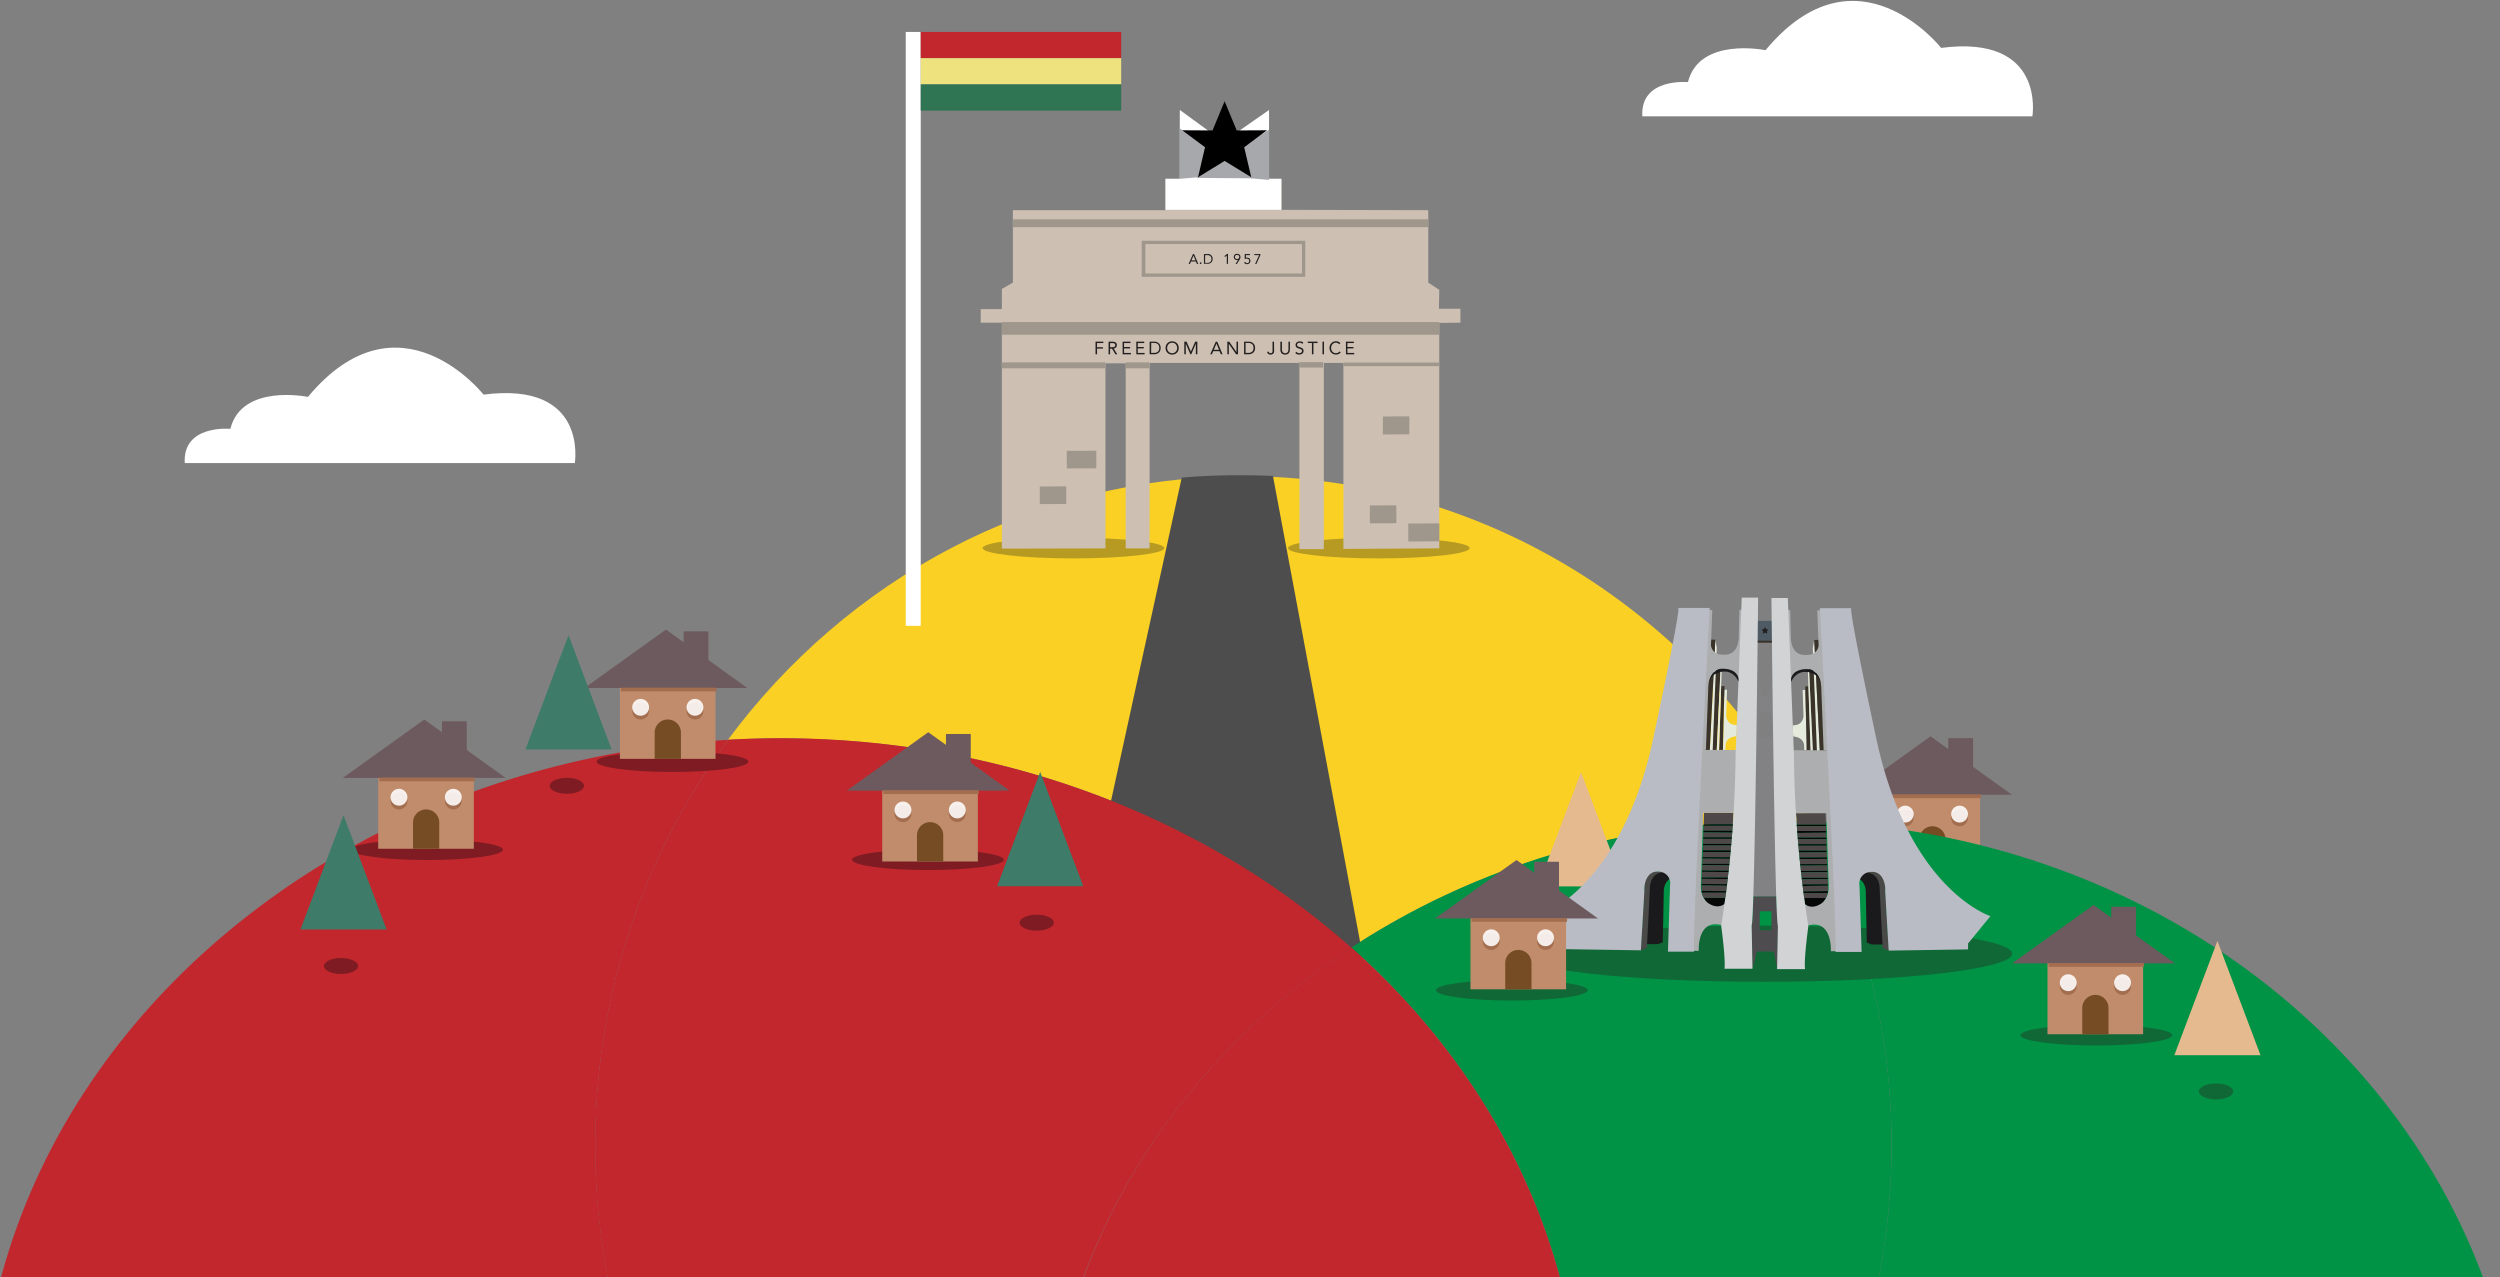 <svg id="Layer_1" data-name="Layer 1" xmlns="http://www.w3.org/2000/svg" viewBox="0 0 1096 560"><rect x="0" y="0" width="1096" height="560" fill="#808080" stroke="none"/><defs><style>.cls-1{fill:#b79a21;}.cls-2{fill:#c18c6b;}.cls-3{fill:#a36d4f;}.cls-4{fill:#6d5a5e;}.cls-28,.cls-5{fill:#fff;}.cls-5{opacity:0.87;}.cls-6{fill:#754c24;}.cls-7{fill:#009245;}.cls-8{fill:#f9d023;}.cls-9{fill:#4d4d4d;}.cls-10{fill:none;}.cls-11{fill:#7f1b22;}.cls-12{fill:#e5ba8f;}.cls-13{fill:#106837;}.cls-14{fill:#4f4c4f;}.cls-15{fill:#828183;}.cls-16{fill:#3a332a;}.cls-17{fill:#4e5b65;}.cls-18{fill:#4e4848;}.cls-19{fill:#e5ebdc;}.cls-20{fill:#060707;}.cls-21{fill:#adaeaf;}.cls-22{fill:#1a1a1c;}.cls-23{fill:#494948;}.cls-24{fill:#b9bcc4;}.cls-25{fill:#d1d3d5;}.cls-26{fill:#231f20;}.cls-27{fill:#cdc0b2;}.cls-29{fill:#9f978c;}.cls-30{fill:#a6a8ab;}.cls-31{fill:#c1272d;}.cls-32{fill:#ede27e;}.cls-33{fill:#307553;}.cls-34{fill:#3e7b69;}</style></defs><title>Land</title><ellipse class="cls-1" cx="422.15" cy="244.09" rx="5" ry="2.33"/><rect class="cls-2" x="826.16" y="345.33" width="41.92" height="34.16"/><circle class="cls-3" cx="835.26" cy="358.55" r="3.7"/><circle class="cls-3" cx="859.08" cy="358.55" r="3.7"/><polygon class="cls-4" points="846.35 348.44 810.64 348.44 828.49 335.63 846.35 322.82 864.2 335.63 882.06 348.44 846.35 348.44"/><rect class="cls-4" x="854.11" y="323.6" width="10.87" height="15.53"/><circle class="cls-5" cx="835.26" cy="356.9" r="3.7"/><circle class="cls-5" cx="859.08" cy="356.9" r="3.7"/><path class="cls-6" d="M847.17,362.24h0a5.75,5.75,0,0,1,5.75,5.75v11.5a0,0,0,0,1,0,0h-11.5a0,0,0,0,1,0,0V368A5.75,5.75,0,0,1,847.17,362.24Z"/><rect class="cls-3" x="826.63" y="348.28" width="41.89" height="1.64"/><path class="cls-7" d="M823.56,561h265.33C1047.4,447.45,931.58,364.67,793.74,360.13a299.71,299.71,0,0,1,35.51,142.16A303.9,303.9,0,0,1,823.56,561Z"/><path class="cls-8" d="M592.47,415.42c53.23-34.92,118.62-55.51,189.32-55.51,4,0,8,.09,12,.22C745.27,269.88,652.1,208.78,545.11,208.78c-92.16,0-174,45.34-226,115.58,7.61-.43,15.28-.67,23-.67C440.18,323.69,528.8,358.81,592.47,415.42Z"/><path class="cls-9" d="M518.07,209.41,486.2,355.06l112.11,68.78L558.06,208.65S536.4,207.58,518.07,209.41Z"/><line class="cls-10" x1="558.47" y1="208.24" x2="598.72" y2="423.43"/><path class="cls-7" d="M592.47,415.42C637,455,669.31,505.06,684.11,561H823.56a303.9,303.9,0,0,0,5.69-58.7,299.71,299.71,0,0,0-35.51-142.16c-4-.13-8-.22-12-.22C711.09,359.91,645.7,380.5,592.47,415.42Z"/><ellipse class="cls-1" cx="470.59" cy="240.28" rx="39.83" ry="4.52"/><ellipse class="cls-1" cx="604.47" cy="240.28" rx="39.83" ry="4.52"/><ellipse class="cls-11" cx="692.5" cy="404.5" rx="7.5" ry="3.5"/><polygon class="cls-12" points="693.12 388.6 674.23 388.6 683.67 363.55 693.12 338.5 702.56 363.55 712.01 388.6 693.12 388.6"/><path class="cls-12" d="M686.14,379.56l5.75,5.5Z"/><path class="cls-12" d="M691.89,387.91l5.74-4.24Z"/><polyline class="cls-12" points="697.63 375.46 691.88 380.46 697.63 375.46"/><ellipse class="cls-13" cx="773.47" cy="418.09" rx="108.64" ry="12.32"/><path class="cls-14" d="M778.7,392.94h-10s-.3,11.9-.73,12.85l.36,18.94,1.84-7.57h7.47l1.47,7.7.36-18.95S778.87,398.58,778.7,392.94Zm-2.1,14.87h-5.13V399.5h5.13Z"/><path class="cls-15" d="M777.49,300.59h-1.86v4.8h-3.71v-4.8h-2.46l-1.85,92.35h11.73Zm-1,22.58H771.4V312.43h5.07Z"/><rect class="cls-16" x="768.38" y="273.06" width="11.58" height="8.71"/><rect class="cls-17" x="768.38" y="272.17" width="11.58" height="8.71"/><polygon class="cls-18" points="747.04 356.36 746.87 361.4 759.68 361.4 760.01 356.36 747.04 356.36"/><path class="cls-19" d="M756,302.37h1.13l-.37,11.37s0,4.22,4.69,4.11l-.19,4.9s-4.36.05-4.77,3.81l-.06,2.22h-1.07Z"/><path class="cls-16" d="M754.57,300.77H756s-.77,27.56-.64,28h-1.7Z"/><polygon class="cls-16" points="752.57 329.5 754.33 292.14 751.8 292.14 750.24 329.83 752.57 329.5"/><path class="cls-20" d="M756.05,396.28s-5.21,5.08-9.18-2.72h9.55Z"/><path class="cls-19" d="M752,280.44l.64,3.6s-1.85,43.88-1.85,46.07l-1.22-1.33Z"/><polygon class="cls-16" points="749.54 280.44 752 280.44 749.54 329.55 747.03 329.55 749.54 280.44"/><path class="cls-21" d="M749.49,267.44h1.18l-.59,15.49a4.56,4.56,0,0,0,4.14,4c3.87.48,8.23-.45,8.07-9l.24-10.57h1.34l-1.2,32s-.58-6.45-8.08-6.23c0,0-5.7.24-5.71,9.21l-1,26.39h-2.2l3.24-61.34Z"/><path class="cls-22" d="M732.52,385s-3.08,1.38-3.12,5.75-.45,22.38-.45,22.38l-2.24.78H721.6l1-23.52s-1-9.27,7.09-8.37Z"/><path class="cls-21" d="M744.72,416.85s-.92-15.49,11.62-10.77l1.26-11.29s-3.14,4.91-8.78,1.11c0,0-3.54-2.18-3.14-8.26l1-31.28h14.28l.7-27.58H745l-3.43,88.07Z"/><path class="cls-23" d="M719.36,416.62l2.63-1,1.31-25.86s-.37-6.92,5.65-7.26c0,0-7.48-2.81-8,5.7Z"/><path class="cls-24" d="M735.78,266.52h13.76s-7.65,140.63-6.88,150.68H731.23l.92-29.1a5.05,5.05,0,0,0-4.52-5.93c-5.39-.82-7,4.87-6.74,8.51l-1.53,25.94-34.8-.53v-2.58l-9.8-12s35.79-11.42,50-77.67C738.83,257.81,735.24,268.06,735.78,266.52Z"/><path class="cls-25" d="M763.58,262h7.18s-1.4,139.22-2.83,143.75l.36,18.94H756s.71-2.74-1.43-18.82a508.82,508.82,0,0,0,6.33-75.65Z"/><path class="cls-22" d="M762.15,298.85s-2.67-7.29-10.55-3.17a7.6,7.6,0,0,0-2.58,4.44s.55-7.25,6.86-6.91c6.06.33,6.27,4.3,6.27,4.3Z"/><polygon class="cls-19" points="753.61 328.78 754.78 294.54 754.21 294.54 752.64 328.78 753.61 328.78"/><polygon class="cls-20" points="747.07 362.02 759.63 362.02 759.68 361.4 746.87 361.4 746.87 362.02 747.07 362.02"/><polygon class="cls-18" points="746.77 364.19 759.47 364.19 759.63 362.02 746.87 362.02 746.77 364.19"/><polygon class="cls-20" points="746.77 364.94 759.41 365.04 759.47 364.19 746.77 364.19 746.77 364.94"/><polygon class="cls-18" points="746.69 367.08 759.24 367.08 759.41 365.04 746.77 364.94 746.69 367.08"/><polygon class="cls-20" points="746.69 367.76 759.19 367.76 759.24 367.08 746.69 367.08 746.69 367.76"/><polygon class="cls-18" points="746.61 369.98 759 369.98 759.19 367.76 746.69 367.76 746.61 369.98"/><polygon class="cls-20" points="746.69 370.64 758.94 370.64 759 369.98 746.61 369.98 746.59 370.64 746.69 370.64"/><polygon class="cls-18" points="746.53 372.81 758.75 372.81 758.94 370.64 746.59 370.64 746.53 372.81"/><polygon class="cls-20" points="746.53 373.52 758.67 373.61 758.75 372.81 746.53 372.81 746.53 373.52"/><polygon class="cls-18" points="746.4 375.76 758.46 375.84 758.67 373.61 746.53 373.52 746.4 375.76"/><polygon class="cls-20" points="746.4 376.42 758.39 376.51 758.46 375.84 746.4 375.76 746.4 376.42"/><polygon class="cls-18" points="746.29 378.71 758.17 378.71 758.39 376.51 746.4 376.42 746.29 378.71"/><polygon class="cls-20" points="746.29 379.31 758.1 379.36 758.17 378.71 746.29 378.71 746.29 379.31"/><polygon class="cls-18" points="746.16 381.64 757.85 381.71 758.1 379.36 746.29 379.31 746.16 381.64"/><polygon class="cls-20" points="746.16 382.22 757.78 382.32 757.85 381.71 746.16 381.64 746.16 382.22"/><polygon class="cls-18" points="746.08 384.71 757.46 384.71 757.78 382.32 746.16 382.22 746.08 384.71"/><polygon class="cls-20" points="746.08 385.29 757.44 385.38 757.46 384.71 746.08 384.71 746.08 385.29"/><polygon class="cls-18" points="745.97 387.52 757.17 387.62 757.44 385.38 746.08 385.29 745.97 387.52"/><polygon class="cls-20" points="745.97 388.18 757.09 388.31 757.17 387.62 745.97 387.52 745.97 388.18"/><polygon class="cls-18" points="745.97 390.55 756.79 390.67 757.09 388.31 745.97 388.18 745.97 390.55"/><polygon class="cls-20" points="756.7 391.38 746.08 391.38 745.97 390.55 756.79 390.67 756.7 391.38"/><path class="cls-18" d="M756.42,393.56h-9.55a9.14,9.14,0,0,1-.79-2.18H756.7Z"/><polygon class="cls-18" points="800.32 356.49 800.5 361.53 787.68 361.53 787.35 356.49 800.32 356.49"/><path class="cls-19" d="M791.42,302.49h-1.14l.37,11.38s0,4.22-4.69,4.1l.19,4.9s4.36.06,4.77,3.81l.06,2.22h1.07Z"/><path class="cls-16" d="M792.79,300.89h-1.37s.76,27.56.63,28h1.71Z"/><polygon class="cls-16" points="794.79 329.63 793.03 292.26 795.56 292.26 797.12 329.95 794.79 329.63"/><path class="cls-20" d="M791.31,396.41s5.21,5.07,9.19-2.73h-9.56Z"/><path class="cls-19" d="M795.36,280.56l-.64,3.6s1.85,43.88,1.85,46.07l1.22-1.33Z"/><polygon class="cls-16" points="797.83 280.56 795.36 280.56 797.83 329.67 800.33 329.67 797.83 280.56"/><path class="cls-21" d="M797.88,267.57h-1.19l.59,15.49a4.54,4.54,0,0,1-4.14,4c-3.87.48-8.23-.45-8.06-9l-.25-10.56h-1.34l1.2,32s.58-6.45,8.09-6.23c0,0,5.69.24,5.7,9.21l1,26.39h2.2l-3.24-61.33Z"/><path class="cls-22" d="M814.84,385.15s3.08,1.39,3.12,5.75.45,22.38.45,22.38l2.24.78h5.11l-1-23.52s1-9.26-7.09-8.37Z"/><path class="cls-21" d="M802.64,417s.92-15.49-11.62-10.77l-1.25-11.29s3.13,4.91,8.77,1.11c0,0,3.54-2.18,3.14-8.26l-1-31.28H786.45l-.7-27.58h16.59L805.77,417Z"/><path class="cls-23" d="M828,416.74l-2.63-1-1.31-25.86s.38-6.92-5.65-7.25c0,0,7.48-2.82,8,5.69Z"/><path class="cls-24" d="M811.59,266.64H797.83s7.64,140.63,6.88,150.68h11.42l-.92-29.1a5.05,5.05,0,0,1,4.52-5.93c5.4-.82,7,4.88,6.75,8.51L828,416.74l34.8-.52v-2.59l9.8-12s-35.78-11.42-50-77.66C808.53,257.94,812.12,268.18,811.59,266.64Z"/><path class="cls-25" d="M783.78,262.16H776.6s1.4,139.22,2.83,143.75l-.36,18.95h12.28s-.72-2.74,1.43-18.83a507.79,507.79,0,0,1-6.34-75.65Z"/><path class="cls-22" d="M785.22,299s2.66-7.28,10.54-3.17a7.6,7.6,0,0,1,2.58,4.44s-.55-7.25-6.86-6.9c-6.06.32-6.26,4.29-6.26,4.29Z"/><polygon class="cls-19" points="793.75 328.9 792.58 294.66 793.15 294.66 794.72 328.9 793.75 328.9"/><polygon class="cls-20" points="800.29 362.14 787.73 362.14 787.68 361.53 800.5 361.53 800.5 362.14 800.29 362.14"/><polygon class="cls-18" points="800.6 364.31 787.89 364.31 787.73 362.14 800.5 362.14 800.6 364.31"/><polygon class="cls-20" points="800.6 365.06 787.96 365.17 787.89 364.31 800.6 364.31 800.6 365.06"/><polygon class="cls-18" points="800.67 367.2 788.12 367.2 787.96 365.17 800.6 365.06 800.67 367.2"/><polygon class="cls-20" points="800.67 367.89 788.17 367.89 788.12 367.2 800.67 367.2 800.67 367.89"/><polygon class="cls-18" points="800.75 370.1 788.36 370.1 788.17 367.89 800.67 367.89 800.75 370.1"/><polygon class="cls-20" points="800.67 370.76 788.42 370.76 788.36 370.1 800.75 370.1 800.77 370.76 800.67 370.76"/><polygon class="cls-18" points="800.83 372.94 788.62 372.94 788.42 370.76 800.77 370.76 800.83 372.94"/><polygon class="cls-20" points="800.83 373.65 788.69 373.73 788.62 372.94 800.83 372.94 800.83 373.65"/><polygon class="cls-18" points="800.96 375.88 788.9 375.96 788.69 373.73 800.83 373.65 800.96 375.88"/><polygon class="cls-20" points="800.96 376.55 788.97 376.63 788.9 375.96 800.96 375.88 800.96 376.55"/><polygon class="cls-18" points="801.07 378.83 789.19 378.83 788.97 376.63 800.96 376.55 801.07 378.83"/><polygon class="cls-20" points="801.07 379.43 789.26 379.49 789.19 378.83 801.07 378.83 801.07 379.43"/><polygon class="cls-18" points="801.2 381.76 789.51 381.83 789.26 379.49 801.07 379.43 801.2 381.76"/><polygon class="cls-20" points="801.2 382.34 789.58 382.44 789.51 381.83 801.2 381.76 801.2 382.34"/><polygon class="cls-18" points="801.28 384.83 789.9 384.83 789.58 382.44 801.2 382.34 801.28 384.83"/><polygon class="cls-20" points="801.28 385.41 789.92 385.51 789.9 384.83 801.28 384.83 801.28 385.41"/><polygon class="cls-18" points="801.39 387.65 790.19 387.74 789.92 385.51 801.28 385.41 801.39 387.65"/><polygon class="cls-20" points="801.39 388.31 790.27 388.43 790.19 387.74 801.39 387.65 801.39 388.31"/><polygon class="cls-18" points="801.39 390.67 790.57 390.8 790.27 388.43 801.39 388.31 801.39 390.67"/><polygon class="cls-20" points="790.66 391.51 801.28 391.51 801.39 390.67 790.57 390.8 790.66 391.51"/><path class="cls-18" d="M790.94,393.68h9.56a9.33,9.33,0,0,0,.78-2.17H790.66Z"/><polygon class="cls-26" points="773.01 276.79 772.2 276.05 773.28 275.85 773.73 274.85 774.25 275.82 775.34 275.94 774.58 276.73 774.81 277.8 773.82 277.33 772.87 277.87 773.01 276.79"/><polygon class="cls-27" points="439.21 240.52 439.21 141.46 429.95 141.46 429.95 135.52 439.21 135.52 439.21 126.67 444.04 123.89 444.04 92.14 510.95 92.14 510.95 78.4 517.25 78.4 517.25 48.26 536.35 62.2 556.34 48.26 556.34 78.4 561.76 78.4 561.76 91.99 626.15 92.14 626.15 123.89 630.98 127.07 630.84 135.34 640.24 135.34 640.24 141.46 630.98 141.55 630.98 240.39 588.95 240.64 588.95 159.1 580.37 159.1 580.37 240.74 569.66 240.74 569.66 159.1 503.98 159.1 503.98 240.42 493.51 240.42 493.51 159.29 484.64 159.29 484.64 240.41 439.21 240.52"/><polyline class="cls-28" points="510.95 91.99 510.95 78.4 517.25 78.4 517.25 48.26 536.35 62.2 556.34 48.26 556.34 78.4 561.76 78.4 561.76 91.99 510.95 91.99"/><polyline class="cls-29" points="439.21 141.07 439.21 146.75 630.98 146.75 630.98 141.2 439.21 141.2"/><polyline class="cls-29" points="439.14 158.82 439.14 161.47 484.64 161.47 484.64 158.88 439.14 158.88"/><polyline class="cls-29" points="493.51 158.82 493.51 161.47 503.98 161.47 503.98 158.88 493.51 158.88"/><polyline class="cls-29" points="569.58 158.7 569.58 161.13 580.05 161.13 580.05 158.76 569.58 158.76"/><polyline class="cls-29" points="588.95 158.89 588.95 160.53 630.98 160.53 630.98 158.93 588.95 158.93"/><polyline class="cls-29" points="443.97 96.07 443.97 99.57 626.15 99.57 626.14 96.15 443.97 96.15"/><polyline class="cls-29" points="455.84 213.28 455.84 221 467.44 220.95 467.44 213.23 455.84 213.28"/><polyline class="cls-29" points="600.55 221.58 600.55 229.43 612.15 229.38 612.15 221.53 600.55 221.58"/><polyline class="cls-29" points="617.39 229.51 617.39 237.37 630.98 237.32 630.98 229.46 617.39 229.51"/><polyline class="cls-29" points="606.24 182.58 606.24 190.47 617.84 190.41 617.84 182.53 606.24 182.58"/><polyline class="cls-29" points="467.67 197.65 467.67 205.37 480.62 205.32 480.62 197.6 467.67 197.65"/><polyline class="cls-10" points="439.21 240.52 439.21 141.46 429.95 141.46 429.95 135.34 439.21 135.34 439.21 126.67 444.04 123.89 444.04 92.14 539.34 92.14"/><polyline class="cls-10" points="630.98 240.52 630.98 141.46 640.24 141.46 640.24 135.34 630.98 135.34 630.98 126.67 626.15 123.89 626.15 92.14 530.85 92.14"/><polyline class="cls-10" points="484.64 240.52 484.64 159.1 493.3 159.1 493.3 240.52 503.88 240.52 503.88 159.1 536.8 159.1"/><polyline class="cls-10" points="588.95 240.52 588.95 159.1 580.29 159.1 580.29 240.52 569.71 240.52 569.71 159.1 536.8 159.1"/><polygon class="cls-30" points="517.25 56.35 517.25 78.4 525.19 77.7 529.08 64.07 517.25 56.35"/><polygon class="cls-30" points="556.34 56.83 556.34 78.88 548.43 78.17 544.56 64.54 556.34 56.83"/><polygon class="cls-30" points="533.17 67.08 539.34 67.08 549.08 78.17 524.56 77.99 533.17 67.08"/><rect class="cls-10" x="510.95" y="78.4" width="50.81" height="13.59"/><polygon class="cls-10" points="517.25 78.4 517.25 48.26 536.35 62.2 556.34 48.26 556.34 78.4 517.25 78.4"/><polygon points="536.87 44.39 542.17 57.18 555.46 57.11 545.45 64.55 548.55 77.7 536.87 70.55 525.2 77.7 528.29 64.55 518.28 57.11 531.57 57.18 536.87 44.39"/><rect class="cls-29" x="500.51" y="105.54" width="71.7" height="15.82"/><circle class="cls-10" cx="448.38" cy="170.23" r="2.42"/><circle class="cls-10" cx="476.43" cy="170.23" r="2.42"/><circle class="cls-10" cx="498.65" cy="170.23" r="2.42"/><circle class="cls-10" cx="627.12" cy="170.67" r="2.42"/><circle class="cls-10" cx="598.06" cy="171.01" r="2.42"/><circle class="cls-10" cx="574.82" cy="170.34" r="2.42"/><path class="cls-26" d="M480.28,149.78h3.43v.61h-2.77v1.83h2.58v.61h-2.58v2.49h-.66Z"/><path class="cls-26" d="M486,149.78h1.42a7,7,0,0,1,.79.05,2.25,2.25,0,0,1,.71.2,1.33,1.33,0,0,1,.51.46,1.49,1.49,0,0,1,.19.82,1.33,1.33,0,0,1-.37,1,1.75,1.75,0,0,1-1,.48l1.57,2.55H489l-1.5-2.49h-.84v2.49H486Zm.66,2.44h1.15a2.15,2.15,0,0,0,.54-.11.82.82,0,0,0,.41-.27.74.74,0,0,0,.16-.52.85.85,0,0,0-.12-.48.84.84,0,0,0-.31-.28,1.44,1.44,0,0,0-.43-.13l-.48,0h-.92Z"/><path class="cls-26" d="M492.14,149.78h3.47v.61h-2.82v1.74h2.64v.61h-2.64v2h3v.61h-3.62Z"/><path class="cls-26" d="M498.14,149.78h3.48v.61H498.8v1.74h2.63v.61H498.8v2h3v.61h-3.62Z"/><path class="cls-26" d="M504,149.78h2.13a2.91,2.91,0,0,1,.57.06,3.35,3.35,0,0,1,.61.2,2.77,2.77,0,0,1,.58.36,2.27,2.27,0,0,1,.49.53,2.45,2.45,0,0,1,.33.71,3.25,3.25,0,0,1,0,1.82,2.58,2.58,0,0,1-.33.71,2.49,2.49,0,0,1-.49.53,3.2,3.2,0,0,1-.58.35,2.72,2.72,0,0,1-.61.2,3,3,0,0,1-.57.07H504Zm.66,4.93H506a3.06,3.06,0,0,0,.88-.13,1.72,1.72,0,0,0,.7-.39,1.69,1.69,0,0,0,.47-.66,2.45,2.45,0,0,0,.17-1,2.42,2.42,0,0,0-.17-1,1.8,1.8,0,0,0-.47-.67,1.82,1.82,0,0,0-.7-.38,2.75,2.75,0,0,0-.88-.13H504.7Z"/><path class="cls-26" d="M513.87,155.46a3.11,3.11,0,0,1-1.16-.22,2.85,2.85,0,0,1-.91-.61,2.62,2.62,0,0,1-.6-.92,3.17,3.17,0,0,1,0-2.32,2.53,2.53,0,0,1,.6-.92,2.85,2.85,0,0,1,.91-.61,3,3,0,0,1,3.24.61,2.53,2.53,0,0,1,.6.92,3.31,3.31,0,0,1,0,2.32,2.62,2.62,0,0,1-.6.92,2.9,2.9,0,0,1-.92.61A3.11,3.11,0,0,1,513.87,155.46Zm0-.61a2.14,2.14,0,0,0,.89-.18,2,2,0,0,0,.69-.5,2.25,2.25,0,0,0,.45-.73,2.35,2.35,0,0,0,.16-.89,2.44,2.44,0,0,0-.16-.9,2.48,2.48,0,0,0-.45-.73,2,2,0,0,0-.69-.49,2.14,2.14,0,0,0-.89-.18,2.1,2.1,0,0,0-.88.18,2.16,2.16,0,0,0-.7.49,2.48,2.48,0,0,0-.45.73,2.66,2.66,0,0,0-.16.9,2.56,2.56,0,0,0,.16.89,2.25,2.25,0,0,0,.45.73,2.19,2.19,0,0,0,.7.5A2.1,2.1,0,0,0,513.87,154.85Z"/><path class="cls-26" d="M519.19,149.78h1l1.88,4.34h0l1.89-4.34h.95v5.54h-.66v-4.65h0l-2,4.65h-.4l-2-4.65h0v4.65h-.65Z"/><path class="cls-26" d="M533,149.78h.62l2.35,5.54h-.76l-.57-1.36h-2.76l-.57,1.36h-.75Zm.3.85h0l-1.15,2.72h2.26Z"/><path class="cls-26" d="M538.06,149.78h.82l3.21,4.6h0v-4.6h.66v5.54h-.83l-3.2-4.6h0v4.6h-.65Z"/><path class="cls-26" d="M545.4,149.78h2.13a3.09,3.09,0,0,1,.58.06,3.52,3.52,0,0,1,.6.2,2.77,2.77,0,0,1,.58.36,2.08,2.08,0,0,1,.49.53,2.45,2.45,0,0,1,.33.71,3.25,3.25,0,0,1,0,1.82,2.58,2.58,0,0,1-.33.71,2.26,2.26,0,0,1-.49.53,3.2,3.2,0,0,1-.58.35,2.82,2.82,0,0,1-.6.2,3.15,3.15,0,0,1-.58.07H545.4Zm.66,4.93h1.25a3.06,3.06,0,0,0,.88-.13,1.83,1.83,0,0,0,.71-.39,1.78,1.78,0,0,0,.46-.66,2.45,2.45,0,0,0,.18-1,2.42,2.42,0,0,0-.18-1,1.9,1.9,0,0,0-.46-.67,1.94,1.94,0,0,0-.71-.38,2.75,2.75,0,0,0-.88-.13h-1.25Z"/><path class="cls-26" d="M558.59,153.88a1.77,1.77,0,0,1-.08.56,1.37,1.37,0,0,1-.26.51,1.54,1.54,0,0,1-.49.37,1.81,1.81,0,0,1-.74.14,1.55,1.55,0,0,1-1-.3,1.39,1.39,0,0,1-.5-.89l.66-.14a1,1,0,0,0,.26.53.84.84,0,0,0,.56.19,1,1,0,0,0,.46-.1.73.73,0,0,0,.28-.27,1.15,1.15,0,0,0,.14-.38,3.13,3.13,0,0,0,0-.44v-3.88h.65Z"/><path class="cls-26" d="M565.49,153.21a3,3,0,0,1-.12.85,1.94,1.94,0,0,1-.35.72,1.7,1.7,0,0,1-.65.49,2.57,2.57,0,0,1-1.94,0,1.66,1.66,0,0,1-.64-.49,1.81,1.81,0,0,1-.36-.72,3,3,0,0,1-.12-.85v-3.43H562v3.33a2.76,2.76,0,0,0,.07.65,1.76,1.76,0,0,0,.24.56,1.13,1.13,0,0,0,.43.38,1.47,1.47,0,0,0,.69.15,1.41,1.41,0,0,0,.69-.15,1.16,1.16,0,0,0,.44-.38,1.74,1.74,0,0,0,.23-.56,2.76,2.76,0,0,0,.07-.65v-3.33h.66Z"/><path class="cls-26" d="M570.83,150.76a1,1,0,0,0-.43-.39,1.46,1.46,0,0,0-.57-.12,1.54,1.54,0,0,0-.43.06,1.18,1.18,0,0,0-.38.16.84.84,0,0,0-.27.29.82.82,0,0,0-.1.42,1,1,0,0,0,.05.33.63.63,0,0,0,.2.26,1,1,0,0,0,.36.22,4.6,4.6,0,0,0,.55.21,6.5,6.5,0,0,1,.62.22,1.8,1.8,0,0,1,.53.29,1.24,1.24,0,0,1,.37.45,1.66,1.66,0,0,1,0,1.4,1.49,1.49,0,0,1-.43.5,2.1,2.1,0,0,1-.62.3,3,3,0,0,1-.73.1,2.61,2.61,0,0,1-.48-.05,2.32,2.32,0,0,1-.47-.13,2.13,2.13,0,0,1-.42-.23,1.42,1.42,0,0,1-.33-.36l.56-.46a1.17,1.17,0,0,0,.5.46,1.58,1.58,0,0,0,.68.16,1.33,1.33,0,0,0,.43-.07,1.21,1.21,0,0,0,.38-.18.89.89,0,0,0,.28-.3.73.73,0,0,0,.11-.42.81.81,0,0,0-.08-.41.8.8,0,0,0-.27-.28A1.89,1.89,0,0,0,570,153l-.64-.22a3,3,0,0,1-.55-.22,1.48,1.48,0,0,1-.43-.29,1.22,1.22,0,0,1-.29-.42,1.55,1.55,0,0,1-.11-.59,1.42,1.42,0,0,1,.16-.7,1.44,1.44,0,0,1,.42-.5,2.11,2.11,0,0,1,.6-.3,2.39,2.39,0,0,1,.71-.1,2.34,2.34,0,0,1,.85.15,1.57,1.57,0,0,1,.69.5Z"/><path class="cls-26" d="M577.63,150.39h-1.82v4.93h-.66v-4.93h-1.83v-.61h4.31Z"/><path class="cls-26" d="M579.78,149.78h.65v5.54h-.65Z"/><path class="cls-26" d="M587.05,150.92a1.55,1.55,0,0,0-.61-.5,1.91,1.91,0,0,0-1.62,0,2.07,2.07,0,0,0-.67.5,2.54,2.54,0,0,0-.59,1.61,2.44,2.44,0,0,0,.16.9,2.1,2.1,0,0,0,1.09,1.22,2,2,0,0,0,.86.18,2.06,2.06,0,0,0,.91-.2,2.23,2.23,0,0,0,.69-.58l.49.42a2.24,2.24,0,0,1-.9.73,2.84,2.84,0,0,1-1.19.24,2.89,2.89,0,0,1-1.11-.22,2.77,2.77,0,0,1-.89-.61,2.62,2.62,0,0,1-.6-.92,3.11,3.11,0,0,1-.21-1.16,3,3,0,0,1,.2-1.14,2.6,2.6,0,0,1,.59-.92,2.55,2.55,0,0,1,.89-.62,2.78,2.78,0,0,1,1.13-.23,3,3,0,0,1,1.08.2,2,2,0,0,1,.87.67Z"/><path class="cls-26" d="M590.05,149.78h3.47v.61H590.7v1.74h2.64v.61H590.7v2h3v.61h-3.62Z"/><rect class="cls-27" x="502.14" y="107.02" width="68.64" height="12.87"/><path class="cls-10" d="M589.43,167l41.41.05Z"/><path class="cls-10" d="M589.43,174.8l41.41-.05Z"/><path class="cls-10" d="M589.43,182.61l41.41,0Z"/><path class="cls-10" d="M589.43,190.42l41.41,0Z"/><path class="cls-10" d="M589.43,198.23l41.41,0Z"/><path class="cls-10" d="M589.43,206l41.41-.06Z"/><path class="cls-10" d="M589.43,213.85l41.22,0Z"/><path class="cls-10" d="M589.43,221.66l41.22,0Z"/><path class="cls-10" d="M589.43,229.48h0Z"/><path class="cls-10" d="M589.43,237.29l41-.08Z"/><path class="cls-26" d="M523,111.37h.49l1.85,4.35h-.61l-.44-1.07h-2.17l-.45,1.07h-.59Zm.23.66h0l-.9,2.14h1.78Z"/><path class="cls-26" d="M526.37,115a.35.35,0,0,1,.26.1.39.39,0,0,1,.11.27.35.35,0,0,1-.12.26.35.35,0,0,1-.25.1.37.37,0,0,1-.26-.1.38.38,0,0,1-.11-.26.35.35,0,0,1,.11-.27A.35.35,0,0,1,526.37,115Z"/><path class="cls-26" d="M527.81,111.37h1.67a1.85,1.85,0,0,1,.46,0,2,2,0,0,1,.47.15,2.46,2.46,0,0,1,.46.28,2.19,2.19,0,0,1,.38.42,2.24,2.24,0,0,1,.27.56,2.61,2.61,0,0,1,0,1.43,2.42,2.42,0,0,1-.27.56,1.87,1.87,0,0,1-.38.41,2.37,2.37,0,0,1-.93.44,2.49,2.49,0,0,1-.46,0h-1.67Zm.52,3.87h1a2.28,2.28,0,0,0,.7-.1,1.72,1.72,0,0,0,.55-.3,1.58,1.58,0,0,0,.37-.53,2,2,0,0,0,.13-.77,2,2,0,0,0-.13-.77,1.53,1.53,0,0,0-.37-.52,1.57,1.57,0,0,0-.55-.31,2.63,2.63,0,0,0-.7-.09h-1Z"/><path class="cls-26" d="M538.34,115.72h-.51V112h0l-.78.66-.3-.38,1.16-.94h.45Z"/><path class="cls-26" d="M542.79,113.9h0a.77.77,0,0,1-.28.1l-.3,0a1.35,1.35,0,0,1-.53-.1,1.07,1.07,0,0,1-.41-.28,1.28,1.28,0,0,1-.28-.43,1.58,1.58,0,0,1-.1-.55,1.41,1.41,0,0,1,.11-.57,1.35,1.35,0,0,1,.31-.43,1.29,1.29,0,0,1,.47-.27,1.52,1.52,0,0,1,.57-.1,1.48,1.48,0,0,1,.57.1,1.29,1.29,0,0,1,.47.27,1.35,1.35,0,0,1,.31.43,1.41,1.41,0,0,1,.11.57,2,2,0,0,1,0,.35,1.49,1.49,0,0,1-.09.3,2.55,2.55,0,0,1-.13.29l-.16.28-1.16,1.84h-.6Zm-.46-.32a.94.94,0,0,0,.37-.07.92.92,0,0,0,.3-.18,1,1,0,0,0,.2-.29.89.89,0,0,0-.5-1.24,1.17,1.17,0,0,0-.74,0,1,1,0,0,0-.5,1.24,1,1,0,0,0,.2.29.92.92,0,0,0,.3.18A.94.94,0,0,0,542.33,113.58Z"/><path class="cls-26" d="M548,111.85h-1.78l0,1.17a.83.83,0,0,1,.28-.08,1.37,1.37,0,0,1,.28,0,1.48,1.48,0,0,1,.57.1,1.23,1.23,0,0,1,.44.3,1.27,1.27,0,0,1,.28.46,1.48,1.48,0,0,1,.1.57,1.63,1.63,0,0,1-.11.59,1.23,1.23,0,0,1-.32.45,1.35,1.35,0,0,1-.47.3,1.63,1.63,0,0,1-.59.1,1.38,1.38,0,0,1-.8-.21,1.54,1.54,0,0,1-.49-.58l.52-.2a.91.91,0,0,0,.32.4.84.84,0,0,0,.49.15,1.16,1.16,0,0,0,.37-.07.86.86,0,0,0,.29-.21,1,1,0,0,0,.2-.31,1.07,1.07,0,0,0,.07-.41,1,1,0,0,0-.08-.43.87.87,0,0,0-.23-.31,1.11,1.11,0,0,0-.34-.19,1.42,1.42,0,0,0-.42-.06,1.51,1.51,0,0,0-.46.07,2.83,2.83,0,0,0-.43.2l0-2.26H548Z"/><path class="cls-26" d="M552.55,111.85l-1.74,3.87h-.58l1.77-3.87h-2.1v-.48h2.65Z"/><path class="cls-31" d="M261,502.29a298.54,298.54,0,0,1,58.17-177.93C162.89,333.2,34.49,431.35.2,561H266.66A303.9,303.9,0,0,1,261,502.29Z"/><path class="cls-31" d="M266.57,560.87l208,.16C496.24,502,538,451.24,592.49,415.55c-63.63-56.66-152.22-91.85-250.25-91.92-7.73,0-15.4.23-23,.65a298.5,298.5,0,0,0-58.3,177.89A304.06,304.06,0,0,0,266.57,560.87Z"/><path class="cls-31" d="M592.47,415.42C538,451.16,496.28,501.91,474.69,561H684.11C669.31,505.06,637,455,592.47,415.42Z"/><rect class="cls-28" x="397.08" y="14" width="6.57" height="260.36"/><rect class="cls-31" x="403.65" y="14" width="87.88" height="11.5"/><rect class="cls-32" x="403.65" y="25.5" width="87.88" height="11.5"/><rect class="cls-33" x="403.65" y="37" width="87.88" height="11.5"/><ellipse class="cls-11" cx="294.82" cy="333.91" rx="33.26" ry="4.52"/><ellipse class="cls-11" cx="406.82" cy="376.91" rx="33.26" ry="4.52"/><ellipse class="cls-13" cx="662.78" cy="434.11" rx="33.26" ry="4.52"/><ellipse class="cls-13" cx="919.03" cy="453.82" rx="33.26" ry="4.52"/><rect class="cls-2" x="271.77" y="298.52" width="41.92" height="34.16"/><circle class="cls-3" cx="280.86" cy="311.73" r="3.7"/><circle class="cls-3" cx="304.68" cy="311.73" r="3.7"/><polygon class="cls-4" points="291.95 301.62 256.24 301.62 274.09 288.81 291.95 276 309.81 288.81 327.66 301.62 291.95 301.62"/><rect class="cls-4" x="299.71" y="276.78" width="10.87" height="15.53"/><ellipse class="cls-11" cx="187.23" cy="372.51" rx="33.26" ry="4.52"/><circle class="cls-5" cx="280.86" cy="310.09" r="3.7"/><circle class="cls-5" cx="304.68" cy="310.09" r="3.7"/><path class="cls-6" d="M292.77,315.43h0a5.75,5.75,0,0,1,5.75,5.75v11.5a0,0,0,0,1,0,0H287a0,0,0,0,1,0,0v-11.5a5.75,5.75,0,0,1,5.75-5.75Z"/><rect class="cls-3" x="272.24" y="301.47" width="41.89" height="1.64"/><rect class="cls-2" x="386.77" y="343.52" width="41.92" height="34.16"/><circle class="cls-3" cx="395.86" cy="356.73" r="3.7"/><circle class="cls-3" cx="419.68" cy="356.73" r="3.7"/><polygon class="cls-4" points="406.95 346.62 371.24 346.62 389.09 333.81 406.95 321 424.81 333.81 442.66 346.62 406.95 346.62"/><rect class="cls-4" x="414.71" y="321.78" width="10.87" height="15.53"/><circle class="cls-5" cx="395.86" cy="355.09" r="3.7"/><circle class="cls-5" cx="419.68" cy="355.09" r="3.7"/><path class="cls-6" d="M407.77,360.43h0a5.75,5.75,0,0,1,5.75,5.75v11.5a0,0,0,0,1,0,0H402a0,0,0,0,1,0,0v-11.5A5.75,5.75,0,0,1,407.77,360.43Z"/><rect class="cls-3" x="387.24" y="346.47" width="41.89" height="1.64"/><rect class="cls-2" x="165.81" y="337.94" width="41.92" height="34.16"/><circle class="cls-3" cx="174.91" cy="351.16" r="3.7"/><circle class="cls-3" cx="198.73" cy="351.16" r="3.7"/><polygon class="cls-4" points="186 341.05 150.29 341.05 168.14 328.24 186 315.43 203.85 328.24 221.71 341.05 186 341.05"/><rect class="cls-4" x="193.76" y="316.2" width="10.87" height="15.53"/><circle class="cls-5" cx="174.91" cy="349.51" r="3.7"/><circle class="cls-5" cx="198.73" cy="349.51" r="3.7"/><path class="cls-6" d="M186.82,354.85h0a5.75,5.75,0,0,1,5.75,5.75v11.5a0,0,0,0,1,0,0h-11.5a0,0,0,0,1,0,0V360.6A5.75,5.75,0,0,1,186.82,354.85Z"/><rect class="cls-3" x="166.29" y="340.89" width="41.89" height="1.64"/><rect class="cls-2" x="897.62" y="419.25" width="41.92" height="34.16"/><circle class="cls-3" cx="906.71" cy="432.47" r="3.7"/><circle class="cls-3" cx="930.53" cy="432.47" r="3.7"/><polygon class="cls-4" points="917.8 422.36 882.09 422.36 899.95 409.55 917.8 396.74 935.66 409.55 953.51 422.36 917.8 422.36"/><rect class="cls-4" x="925.57" y="397.52" width="10.87" height="15.53"/><circle class="cls-5" cx="906.71" cy="430.82" r="3.7"/><circle class="cls-5" cx="930.53" cy="430.82" r="3.7"/><path class="cls-6" d="M918.62,436.16h0a5.75,5.75,0,0,1,5.75,5.75v11.5a0,0,0,0,1,0,0h-11.5a0,0,0,0,1,0,0v-11.5A5.75,5.75,0,0,1,918.62,436.16Z"/><rect class="cls-3" x="898.09" y="422.2" width="41.89" height="1.64"/><rect class="cls-2" x="644.65" y="399.54" width="41.92" height="34.16"/><circle class="cls-3" cx="653.75" cy="412.76" r="3.7"/><circle class="cls-3" cx="677.56" cy="412.76" r="3.7"/><polygon class="cls-4" points="664.83 402.65 629.12 402.65 646.98 389.84 664.83 377.03 682.69 389.84 700.54 402.65 664.83 402.65"/><rect class="cls-4" x="672.6" y="377.8" width="10.87" height="15.53"/><circle class="cls-5" cx="653.75" cy="411.11" r="3.7"/><circle class="cls-5" cx="677.56" cy="411.11" r="3.7"/><path class="cls-6" d="M665.65,416.45h0a5.75,5.75,0,0,1,5.75,5.75v11.5a0,0,0,0,1,0,0h-11.5a0,0,0,0,1,0,0V422.2A5.75,5.75,0,0,1,665.65,416.45Z"/><rect class="cls-3" x="645.12" y="402.49" width="41.89" height="1.64"/><ellipse class="cls-11" cx="454.5" cy="404.5" rx="7.5" ry="3.5"/><ellipse class="cls-11" cx="248.5" cy="344.5" rx="7.5" ry="3.5"/><ellipse class="cls-11" cx="149.5" cy="423.5" rx="7.5" ry="3.5"/><line class="cls-10" x1="517.82" y1="209.48" x2="487.43" y2="350.74"/><polygon class="cls-34" points="249.24 328.57 230.35 328.57 239.79 303.52 249.24 278.47 258.69 303.52 268.13 328.57 249.24 328.57"/><path class="cls-10" d="M242.26,319.53,248,325Z"/><path class="cls-10" d="M248,327.88l5.75-4.24Z"/><polyline class="cls-10" points="253.76 315.43 248.01 320.43 253.76 315.43"/><ellipse class="cls-13" cx="971.5" cy="478.5" rx="7.5" ry="3.5"/><polygon class="cls-12" points="972.12 462.6 953.23 462.6 962.67 437.55 972.12 412.5 981.56 437.55 991.01 462.6 972.12 462.6"/><path class="cls-12" d="M965.14,453.56l5.75,5.5Z"/><path class="cls-12" d="M970.89,461.91l5.74-4.24Z"/><polyline class="cls-12" points="976.63 449.46 970.88 454.46 976.63 449.46"/><polygon class="cls-34" points="456.02 388.52 437.13 388.52 446.57 363.47 456.02 338.42 465.46 363.47 474.91 388.52 456.02 388.52"/><path class="cls-10" d="M449,379.49l5.75,5.49Z"/><path class="cls-10" d="M454.78,387.84l5.75-4.25Z"/><polyline class="cls-10" points="460.53 375.38 454.78 380.38 460.53 375.38"/><polygon class="cls-34" points="150.6 407.47 131.71 407.47 141.16 382.42 150.6 357.37 160.05 382.42 169.5 407.47 150.6 407.47"/><path class="cls-10" d="M143.62,398.44l5.75,5.49Z"/><path class="cls-10" d="M149.37,406.79l5.75-4.25Z"/><polyline class="cls-10" points="155.12 394.33 149.37 399.33 155.12 394.33"/><path class="cls-28" d="M81,203H252s6-36-40-30c0,0-37-47-77,1,0,0-29-6-34,14C101,188,80,186,81,203Z"/><path class="cls-28" d="M720,51H891s6-36-40-30c0,0-37-47-77,1,0,0-29-6-34,14C740,36,719,34,720,51Z"/></svg>